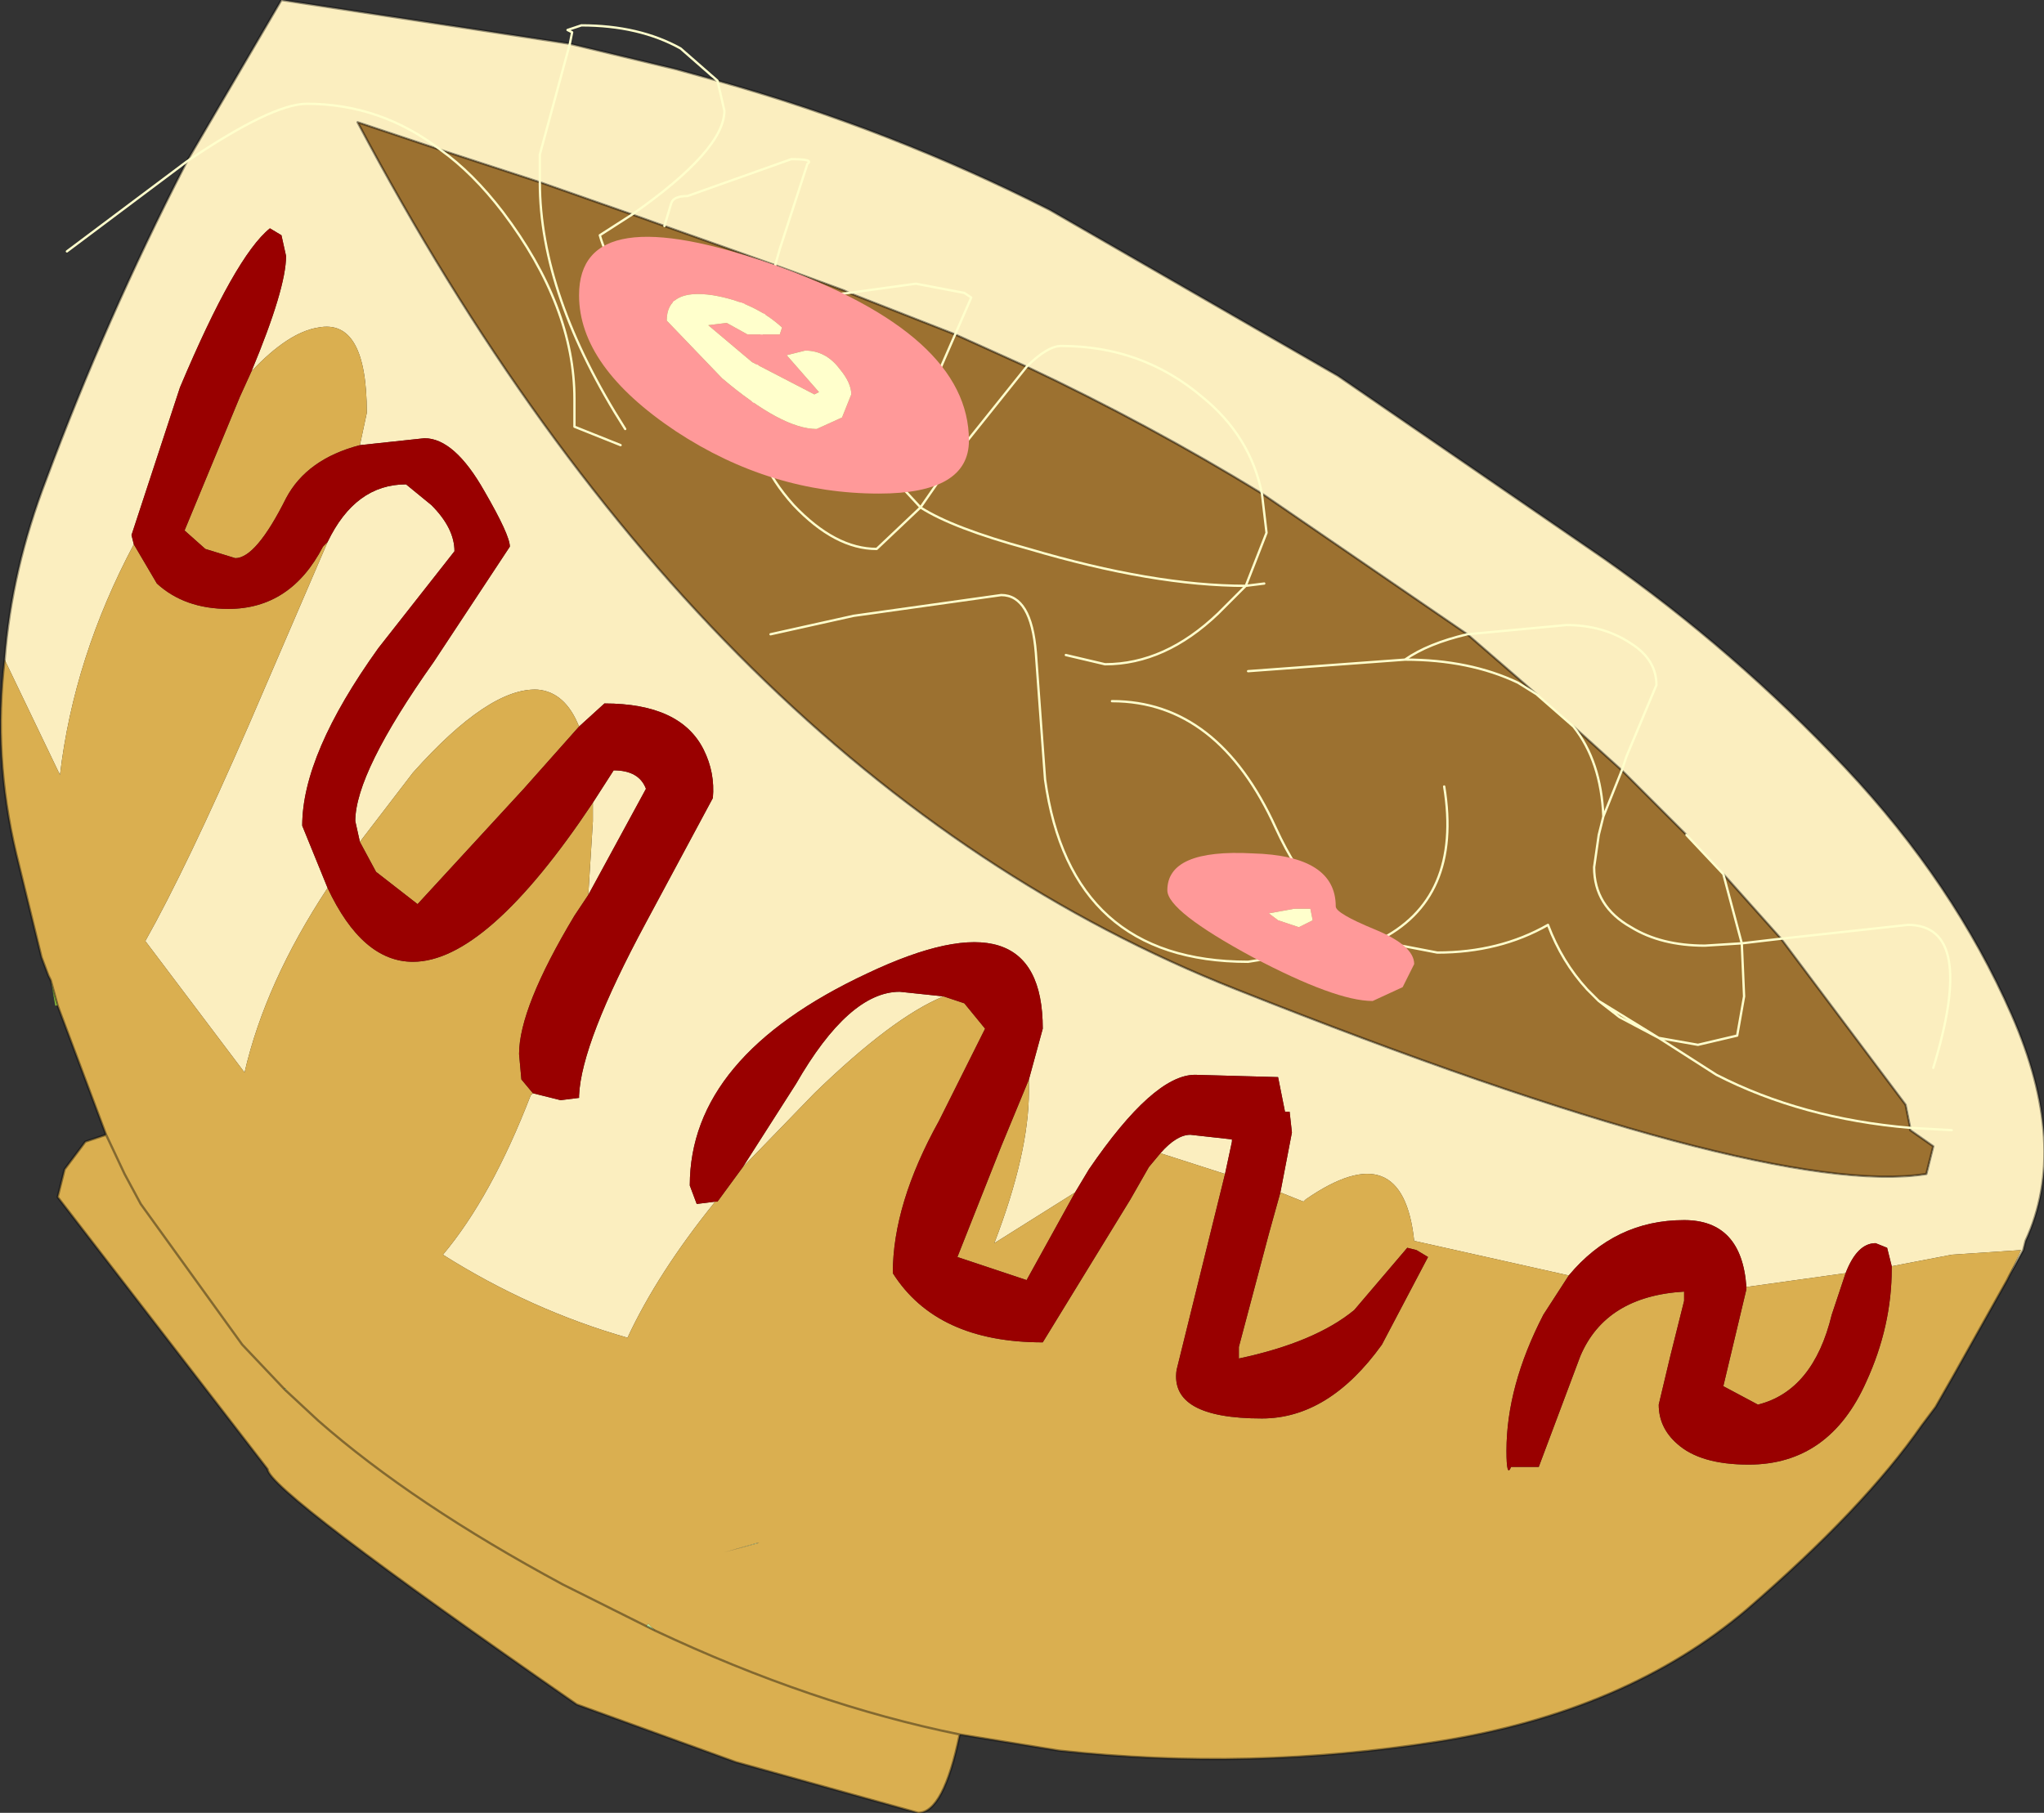 <?xml version="1.0" encoding="UTF-8" standalone="no"?>
<svg xmlns:ffdec="https://www.free-decompiler.com/flash" xmlns:xlink="http://www.w3.org/1999/xlink" ffdec:objectType="shape" height="39.3px" width="44.3px" xmlns="http://www.w3.org/2000/svg">
  <rect width="100%" height="100%" fill="#333333" stroke="none"/>
  <g transform="matrix(1.0, 0.0, 0.0, 1.0, 19.35, -5.3)">
    <path d="M-18.1 27.1 L-18.15 27.1 -18.25 26.55 -18.1 27.1" fill="#97cf41" fill-rule="evenodd" stroke="none"/>
    <path d="M-13.2 35.4 L-13.15 35.4 -13.15 35.45 -13.2 35.4 M-5.35 40.55 L-5.3 40.5 -5.15 40.65 -5.35 40.55 M-2.9 38.75 L-3.65 38.95 -2.95 38.75 -2.9 38.75" fill="#ccee99" fill-rule="evenodd" stroke="none"/>
    <path d="M13.95 20.35 L12.45 19.05 8.0 16.0 Q5.55 14.5 2.9 13.25 L1.35 12.55 -0.95 11.65 -1.05 11.6 -2.55 11.05 -4.95 10.2 -5.65 9.95 -7.65 9.25 -9.8 8.55 -11.6 7.95 Q-4.05 22.2 7.45 26.75 18.9 31.3 22.4 30.75 L22.55 30.15 22.05 29.8 22.05 29.75 21.95 29.25 19.25 25.65 18.0 24.25 17.2 23.4 15.8 22.0 14.75 21.05 13.95 20.35 M-19.25 19.6 Q-19.1 17.65 -18.35 15.7 -17.05 12.2 -15.35 8.9 L-15.3 8.8 -13.25 5.3 -7.0 6.25 -4.7 6.8 -3.8 7.05 Q-0.05 8.1 3.4 9.85 L9.65 13.45 15.4 17.4 Q18.25 19.4 20.65 21.95 23.0 24.45 24.25 27.3 25.5 30.15 24.55 32.2 L24.5 32.4 24.2 32.95 24.45 32.4 22.95 32.5 21.65 32.75 21.55 32.35 21.3 32.25 Q20.9 32.25 20.65 32.9 L18.5 33.2 Q18.4 31.75 17.15 31.75 15.65 31.75 14.65 32.95 L11.3 32.2 Q11.05 29.85 8.95 31.3 L8.9 31.35 8.4 31.15 8.65 29.85 8.6 29.4 8.5 29.4 8.35 28.65 6.55 28.6 Q5.65 28.6 4.25 30.65 L3.95 31.15 2.2 32.25 Q2.95 30.3 2.95 28.95 L2.95 28.7 3.25 27.6 Q3.25 24.6 -0.55 26.4 -4.4 28.2 -4.4 31.0 L-4.25 31.4 -3.85 31.35 Q-5.1 32.9 -5.75 34.3 -7.85 33.7 -9.75 32.5 -8.7 31.25 -7.85 29.05 L-7.8 29.0 -7.2 29.15 -6.8 29.1 -6.8 29.05 Q-6.75 27.9 -5.35 25.3 L-3.9 22.6 Q-3.85 22.05 -4.1 21.55 -4.6 20.55 -6.25 20.55 L-6.8 21.05 Q-7.1 20.3 -7.7 20.25 -8.75 20.2 -10.4 22.05 L-11.55 23.55 -11.65 23.1 Q-11.65 22.05 -9.95 19.65 L-8.3 17.15 Q-8.3 16.9 -8.85 15.95 -9.5 14.8 -10.15 14.8 L-11.55 14.95 -11.4 14.25 Q-11.4 12.2 -12.45 12.4 -13.1 12.5 -13.9 13.35 -13.15 11.55 -13.15 10.85 L-13.25 10.4 -13.5 10.25 Q-14.25 10.85 -15.45 13.7 L-16.5 16.9 -16.45 17.1 Q-17.75 19.55 -18.05 22.1 L-19.25 19.6 M7.2 30.75 L5.8 30.3 Q6.15 29.9 6.45 29.9 L7.35 30.0 7.35 30.05 7.2 30.75 M1.1 26.9 Q0.0 27.35 -1.7 29.0 L-3.25 30.6 -2.1 28.8 Q-0.95 26.8 0.15 26.8 L1.1 26.9 M-12.25 17.05 Q-11.65 15.8 -10.55 15.8 L-10.0 16.25 Q-9.5 16.75 -9.5 17.25 L-11.15 19.35 Q-12.8 21.65 -12.8 23.2 L-12.25 24.55 Q-13.6 26.6 -14.05 28.55 L-16.2 25.7 Q-15.3 24.1 -13.95 21.0 L-12.25 17.05 M-6.5 22.7 L-6.05 22.0 Q-5.5 22.0 -5.35 22.4 L-6.6 24.7 -6.5 23.1 -6.5 22.7" fill="#fbeebf" fill-rule="evenodd" stroke="none"/>
    <path d="M24.2 32.95 L24.15 33.05 23.0 35.1 22.6 35.8 22.3 36.2 Q21.05 38.0 18.5 40.2 15.9 42.4 11.85 43.05 7.75 43.7 3.6 43.25 L1.45 42.9 Q1.1 44.6 0.55 44.6 L-3.4 43.5 -6.85 42.25 Q-13.55 37.6 -13.55 37.15 L-18.1 31.25 -17.95 30.65 -17.5 30.05 -17.05 29.9 -18.1 27.1 -18.25 26.55 -18.3 26.45 -18.45 26.05 -19.0 23.8 Q-19.5 21.7 -19.25 19.6 L-18.05 22.1 Q-17.75 19.55 -16.45 17.1 L-15.95 17.95 Q-15.35 18.5 -14.4 18.5 -13.05 18.5 -12.35 17.15 L-12.25 17.05 -13.95 21.0 Q-15.3 24.1 -16.2 25.7 L-14.05 28.55 Q-13.6 26.6 -12.25 24.55 -11.5 26.15 -10.4 26.15 -8.8 26.15 -6.5 22.7 L-6.5 23.1 -6.6 24.7 -6.9 25.15 Q-8.1 27.15 -8.1 28.15 L-8.05 28.7 -7.8 29.0 -7.85 29.05 Q-8.7 31.25 -9.75 32.5 -7.85 33.7 -5.75 34.3 -5.1 32.9 -3.85 31.35 L-3.8 31.35 -3.25 30.6 -1.7 29.0 Q0.0 27.35 1.1 26.9 L1.55 27.05 2.0 27.6 1.0 29.6 Q0.0 31.4 0.0 32.9 0.95 34.4 3.25 34.4 L5.15 31.3 5.55 30.6 5.8 30.3 7.2 30.75 6.15 35.0 Q6.0 36.05 8.0 36.05 9.45 36.05 10.6 34.45 L11.6 32.55 11.35 32.4 11.15 32.35 10.0 33.7 Q9.15 34.4 7.5 34.75 L7.5 34.5 8.15 32.05 8.4 31.15 8.9 31.35 8.95 31.3 Q11.05 29.85 11.3 32.2 L14.65 32.95 14.1 33.8 Q13.3 35.35 13.3 36.75 13.3 37.35 13.4 37.1 L14.0 37.1 14.9 34.7 Q15.45 33.4 17.15 33.3 L17.15 33.5 16.85 34.7 16.6 35.75 Q16.6 36.25 17.0 36.6 17.5 37.05 18.55 37.05 20.3 37.05 21.1 35.25 21.65 34.05 21.65 32.8 L21.65 32.75 22.95 32.5 24.45 32.4 24.2 32.95 M-13.9 13.35 Q-13.1 12.5 -12.45 12.4 -11.4 12.2 -11.4 14.25 L-11.55 14.95 Q-12.7 15.25 -13.15 16.1 -13.8 17.4 -14.25 17.4 L-14.9 17.2 -15.35 16.8 -14.15 13.9 -13.9 13.35 M-11.55 23.55 L-10.4 22.05 Q-8.75 20.2 -7.7 20.25 -7.1 20.3 -6.8 21.05 L-8.0 22.4 -10.3 24.9 -11.2 24.2 -11.55 23.55 M2.95 28.7 L2.95 28.95 Q2.95 30.3 2.2 32.25 L3.95 31.15 2.9 33.05 1.4 32.55 2.35 30.15 2.95 28.7 M18.5 33.2 L20.65 32.9 20.35 33.8 Q19.95 35.45 18.75 35.75 L18.0 35.35 18.5 33.25 18.5 33.2 M-17.05 29.9 L-16.65 30.75 -16.3 31.4 -14.1 34.45 -13.2 35.4 -14.1 34.45 -16.3 31.4 -16.65 30.75 -17.05 29.9 M-13.15 35.45 L-13.15 35.4 -13.2 35.4 -13.15 35.45 -12.45 36.1 Q-10.4 37.9 -7.15 39.65 L-5.35 40.55 -7.15 39.65 Q-10.4 37.9 -12.45 36.1 L-13.15 35.45 M-5.15 40.65 L-5.3 40.5 -5.35 40.55 -5.15 40.65 Q-1.75 42.25 1.45 42.9 -1.75 42.25 -5.15 40.65 M-2.9 38.75 L-2.95 38.75 -3.65 38.95 -2.9 38.75" fill="#daaf50" fill-rule="evenodd" stroke="none"/>
    <path d="M18.0 24.25 L19.25 25.65 21.95 29.25 22.05 29.75 22.05 29.8 22.55 30.15 22.4 30.75 Q18.9 31.3 7.45 26.75 -4.05 22.2 -11.6 7.95 L-9.8 8.55 -7.65 9.25 -5.65 9.95 -4.95 10.2 -2.55 11.05 -1.05 11.6 -0.95 11.65 1.35 12.55 2.9 13.25 Q5.55 14.5 8.0 16.0 L12.45 19.05 13.95 20.35 14.75 21.05 15.8 22.0 17.2 23.4 18.0 24.25" fill="#9c7130" fill-rule="evenodd" stroke="none"/>
    <path d="M-16.45 17.1 L-16.5 16.9 -15.45 13.7 Q-14.25 10.85 -13.5 10.25 L-13.25 10.4 -13.15 10.85 Q-13.15 11.55 -13.9 13.35 L-14.15 13.9 -15.35 16.8 -14.9 17.2 -14.25 17.4 Q-13.8 17.4 -13.15 16.1 -12.7 15.25 -11.55 14.95 L-10.15 14.8 Q-9.5 14.8 -8.85 15.95 -8.3 16.9 -8.3 17.15 L-9.95 19.65 Q-11.65 22.05 -11.65 23.1 L-11.55 23.55 -11.2 24.2 -10.3 24.9 -8.0 22.4 -6.8 21.05 -6.25 20.55 Q-4.6 20.55 -4.1 21.55 -3.85 22.05 -3.9 22.6 L-5.35 25.3 Q-6.75 27.9 -6.8 29.05 L-6.8 29.1 -7.2 29.15 -7.8 29.0 -8.05 28.7 -8.1 28.15 Q-8.1 27.15 -6.9 25.15 L-6.6 24.7 -5.35 22.4 Q-5.5 22.0 -6.05 22.0 L-6.5 22.7 Q-8.8 26.15 -10.4 26.15 -11.5 26.15 -12.25 24.55 L-12.8 23.2 Q-12.8 21.65 -11.15 19.35 L-9.5 17.25 Q-9.5 16.75 -10.0 16.25 L-10.55 15.8 Q-11.65 15.8 -12.25 17.05 L-12.35 17.15 Q-13.05 18.5 -14.4 18.5 -15.35 18.5 -15.95 17.95 L-16.45 17.1 M-3.85 31.35 L-4.25 31.4 -4.4 31.0 Q-4.4 28.2 -0.55 26.4 3.25 24.6 3.25 27.6 L2.95 28.7 2.35 30.15 1.4 32.55 2.9 33.05 3.95 31.15 4.25 30.65 Q5.65 28.6 6.55 28.6 L8.35 28.65 8.5 29.4 8.6 29.4 8.65 29.85 8.4 31.15 8.15 32.05 7.5 34.5 7.5 34.75 Q9.15 34.4 10.0 33.7 L11.15 32.35 11.35 32.4 11.6 32.55 10.6 34.45 Q9.45 36.05 8.0 36.05 6.0 36.05 6.15 35.0 L7.2 30.75 7.35 30.05 7.35 30.0 6.45 29.9 Q6.15 29.9 5.8 30.3 L5.55 30.6 5.15 31.3 3.25 34.4 Q0.95 34.4 0.0 32.9 0.0 31.4 1.0 29.6 L2.0 27.6 1.55 27.05 1.1 26.9 0.15 26.8 Q-0.95 26.8 -2.1 28.8 L-3.25 30.6 -3.8 31.35 -3.85 31.35 M14.65 32.95 Q15.65 31.75 17.15 31.75 18.4 31.75 18.5 33.2 L18.5 33.25 18.0 35.35 18.75 35.75 Q19.95 35.45 20.35 33.8 L20.65 32.9 Q20.9 32.25 21.3 32.25 L21.55 32.35 21.65 32.75 21.65 32.8 Q21.65 34.05 21.1 35.25 20.3 37.05 18.55 37.05 17.5 37.05 17.0 36.6 16.6 36.25 16.6 35.75 L16.85 34.7 17.15 33.5 17.15 33.3 Q15.45 33.4 14.9 34.7 L14.0 37.1 13.4 37.1 Q13.3 37.35 13.3 36.75 13.3 35.35 14.1 33.8 L14.65 32.95" fill="#990000" fill-rule="evenodd" stroke="none"/>
    <path d="M13.95 20.35 L12.45 19.05 8.0 16.0 Q5.55 14.5 2.9 13.25 L1.35 12.55 -0.95 11.65 -1.05 11.6 -2.55 11.05 -4.95 10.2 -5.65 9.95 -7.65 9.25 -9.8 8.55 -11.6 7.95 Q-4.05 22.2 7.45 26.75 18.9 31.3 22.4 30.75 L22.55 30.15 22.05 29.8 22.05 29.75 21.95 29.25 19.25 25.65 18.0 24.25 M17.2 23.4 L15.8 22.0 14.75 21.05 M-19.25 19.6 Q-19.1 17.65 -18.35 15.7 -17.05 12.2 -15.35 8.9 L-15.3 8.8 -13.25 5.3 -7.0 6.25 -4.7 6.8 -3.8 7.05 Q-0.05 8.1 3.4 9.85 L9.65 13.45 15.4 17.4 Q18.25 19.4 20.65 21.95 23.0 24.45 24.25 27.3 25.5 30.15 24.55 32.2 L24.5 32.4 24.2 32.95 24.15 33.05 23.0 35.1 22.6 35.8 22.3 36.2 Q21.05 38.0 18.5 40.2 15.9 42.4 11.85 43.05 7.75 43.7 3.6 43.25 L1.45 42.9 Q1.1 44.6 0.55 44.6 L-3.4 43.5 -6.85 42.25 Q-13.55 37.6 -13.55 37.15 L-18.1 31.25 -17.95 30.65 -17.5 30.05 -17.05 29.9 -18.1 27.1 -18.25 26.55 -18.3 26.45 -18.45 26.05 -19.0 23.8 Q-19.5 21.7 -19.25 19.6 M-13.2 35.4 L-14.1 34.45 -16.3 31.4 -16.65 30.75 -17.05 29.9 M-13.2 35.4 L-13.15 35.45 -12.45 36.1 Q-10.4 37.9 -7.15 39.65 L-5.35 40.55 -5.15 40.65 Q-1.75 42.25 1.45 42.9" fill="none" stroke="#000000" stroke-linecap="round" stroke-linejoin="round" stroke-opacity="0.4" stroke-width="0.05"/>
    <path d="M7.7 19.85 L11.1 19.6 Q11.6 19.25 12.45 19.05 L14.6 18.85 Q15.4 18.85 16.0 19.25 16.55 19.6 16.55 20.15 L15.9 21.7 15.8 22.0 15.4 23.0 15.3 23.4 15.2 24.1 Q15.2 24.95 16.0 25.4 16.65 25.8 17.6 25.8 L18.4 25.75 18.0 24.25 17.2 23.4 M-5.8 14.6 Q-7.65 11.7 -7.65 9.25 L-7.65 8.65 -7.0 6.25 -6.95 6.0 -7.05 5.95 -6.75 5.85 Q-5.5 5.85 -4.6 6.35 L-3.8 7.05 -3.65 7.7 Q-3.65 8.55 -5.65 9.95 L-6.35 10.4 Q-5.9 12.0 -3.75 11.9 L-2.75 11.85 -2.55 11.05 -2.45 10.7 -1.85 8.85 Q-1.7 8.75 -2.2 8.75 L-4.45 9.55 Q-4.75 9.55 -4.8 9.7 L-4.95 10.2 M-5.9 14.95 L-6.9 14.55 -6.9 13.95 Q-6.9 11.95 -8.45 9.9 -9.1 9.05 -9.8 8.55 -11.1 7.55 -12.7 7.55 -13.45 7.55 -15.3 8.8 L-17.9 10.75 M-2.75 11.85 L-3.05 14.15 Q-3.05 15.25 -2.15 16.25 -1.25 17.2 -0.35 17.2 L0.6 16.3 0.0 15.65 1.7 11.75 1.55 11.65 0.5 11.45 -0.95 11.65 -2.75 11.85 M0.6 16.3 Q1.3 16.75 2.95 17.2 5.65 18.0 7.65 18.0 L8.1 16.85 8.0 16.0 Q7.75 14.75 6.7 13.9 5.4 12.8 3.65 12.8 3.35 12.8 2.9 13.25 L1.5 15.0 0.6 16.3 M-2.65 19.05 L-0.85 18.65 2.35 18.2 Q3.0 18.2 3.1 19.45 L3.3 22.2 Q3.85 26.15 7.7 26.15 L10.5 25.7 Q9.15 25.1 8.3 23.25 7.05 20.5 4.75 20.5 M8.05 17.95 L7.65 18.0 7.05 18.6 Q5.9 19.7 4.6 19.7 L3.75 19.5 M15.4 23.0 Q15.35 21.8 14.75 21.05 L13.95 20.35 13.55 20.1 Q12.5 19.6 11.1 19.6 M11.95 22.35 Q12.35 24.8 10.5 25.7 L11.8 25.95 Q13.15 25.95 14.2 25.35 14.5 26.15 15.05 26.75 L15.3 27.0 16.6 27.8 17.45 27.95 18.3 27.75 18.45 26.9 18.4 25.75 19.25 25.65 22.0 25.35 Q23.5 25.35 22.55 28.45 M15.3 27.0 L15.75 27.35 16.6 27.8 17.85 28.6 Q19.7 29.55 22.05 29.75 L22.95 29.8" fill="none" stroke="#ffffcc" stroke-linecap="round" stroke-linejoin="round" stroke-width="0.05"/>
    <path d="M-6.8 11.7 Q-6.8 9.55 -2.55 11.05 1.65 12.55 1.65 14.85 1.65 16.0 -0.3 16.0 -2.65 16.0 -4.7 14.65 -6.8 13.25 -6.8 11.7 M-4.0 12.35 L-3.6 12.3 -3.15 12.55 -2.45 12.55 -2.4 12.4 Q-3.0 11.85 -3.9 11.7 -4.9 11.55 -4.9 12.25 L-3.7 13.5 Q-2.4 14.6 -1.65 14.6 L-1.1 14.35 -0.9 13.85 Q-0.9 13.6 -1.15 13.3 -1.45 12.9 -1.9 12.9 L-2.3 13.0 -1.6 13.8 -1.7 13.85 -3.05 13.15 -4.0 12.35 M10.45 25.45 Q11.3 25.8 11.3 26.2 L11.05 26.7 10.4 27.0 Q9.6 27.0 7.8 26.05 5.95 25.05 5.95 24.6 5.95 23.7 7.8 23.8 9.6 23.85 9.6 24.95 9.6 25.1 10.45 25.45 M9.1 25.25 L9.05 25.0 8.7 25.0 8.15 25.1 8.35 25.25 8.8 25.4 9.1 25.25" fill="#ff9999" fill-rule="evenodd" stroke="none"/>
    <path d="M-4.0 12.35 L-3.05 13.15 -1.7 13.85 -1.6 13.8 -2.3 13.0 -1.9 12.9 Q-1.45 12.9 -1.15 13.3 -0.9 13.6 -0.9 13.85 L-1.1 14.35 -1.65 14.6 Q-2.4 14.6 -3.7 13.5 L-4.9 12.25 Q-4.9 11.55 -3.9 11.7 -3.0 11.85 -2.4 12.4 L-2.45 12.55 -3.15 12.55 -3.6 12.3 -4.0 12.35 M9.1 25.25 L8.8 25.4 8.35 25.25 8.15 25.1 8.7 25.0 9.05 25.0 9.1 25.25" fill="#ffffcc" fill-rule="evenodd" stroke="none"/>
  </g>
</svg>
